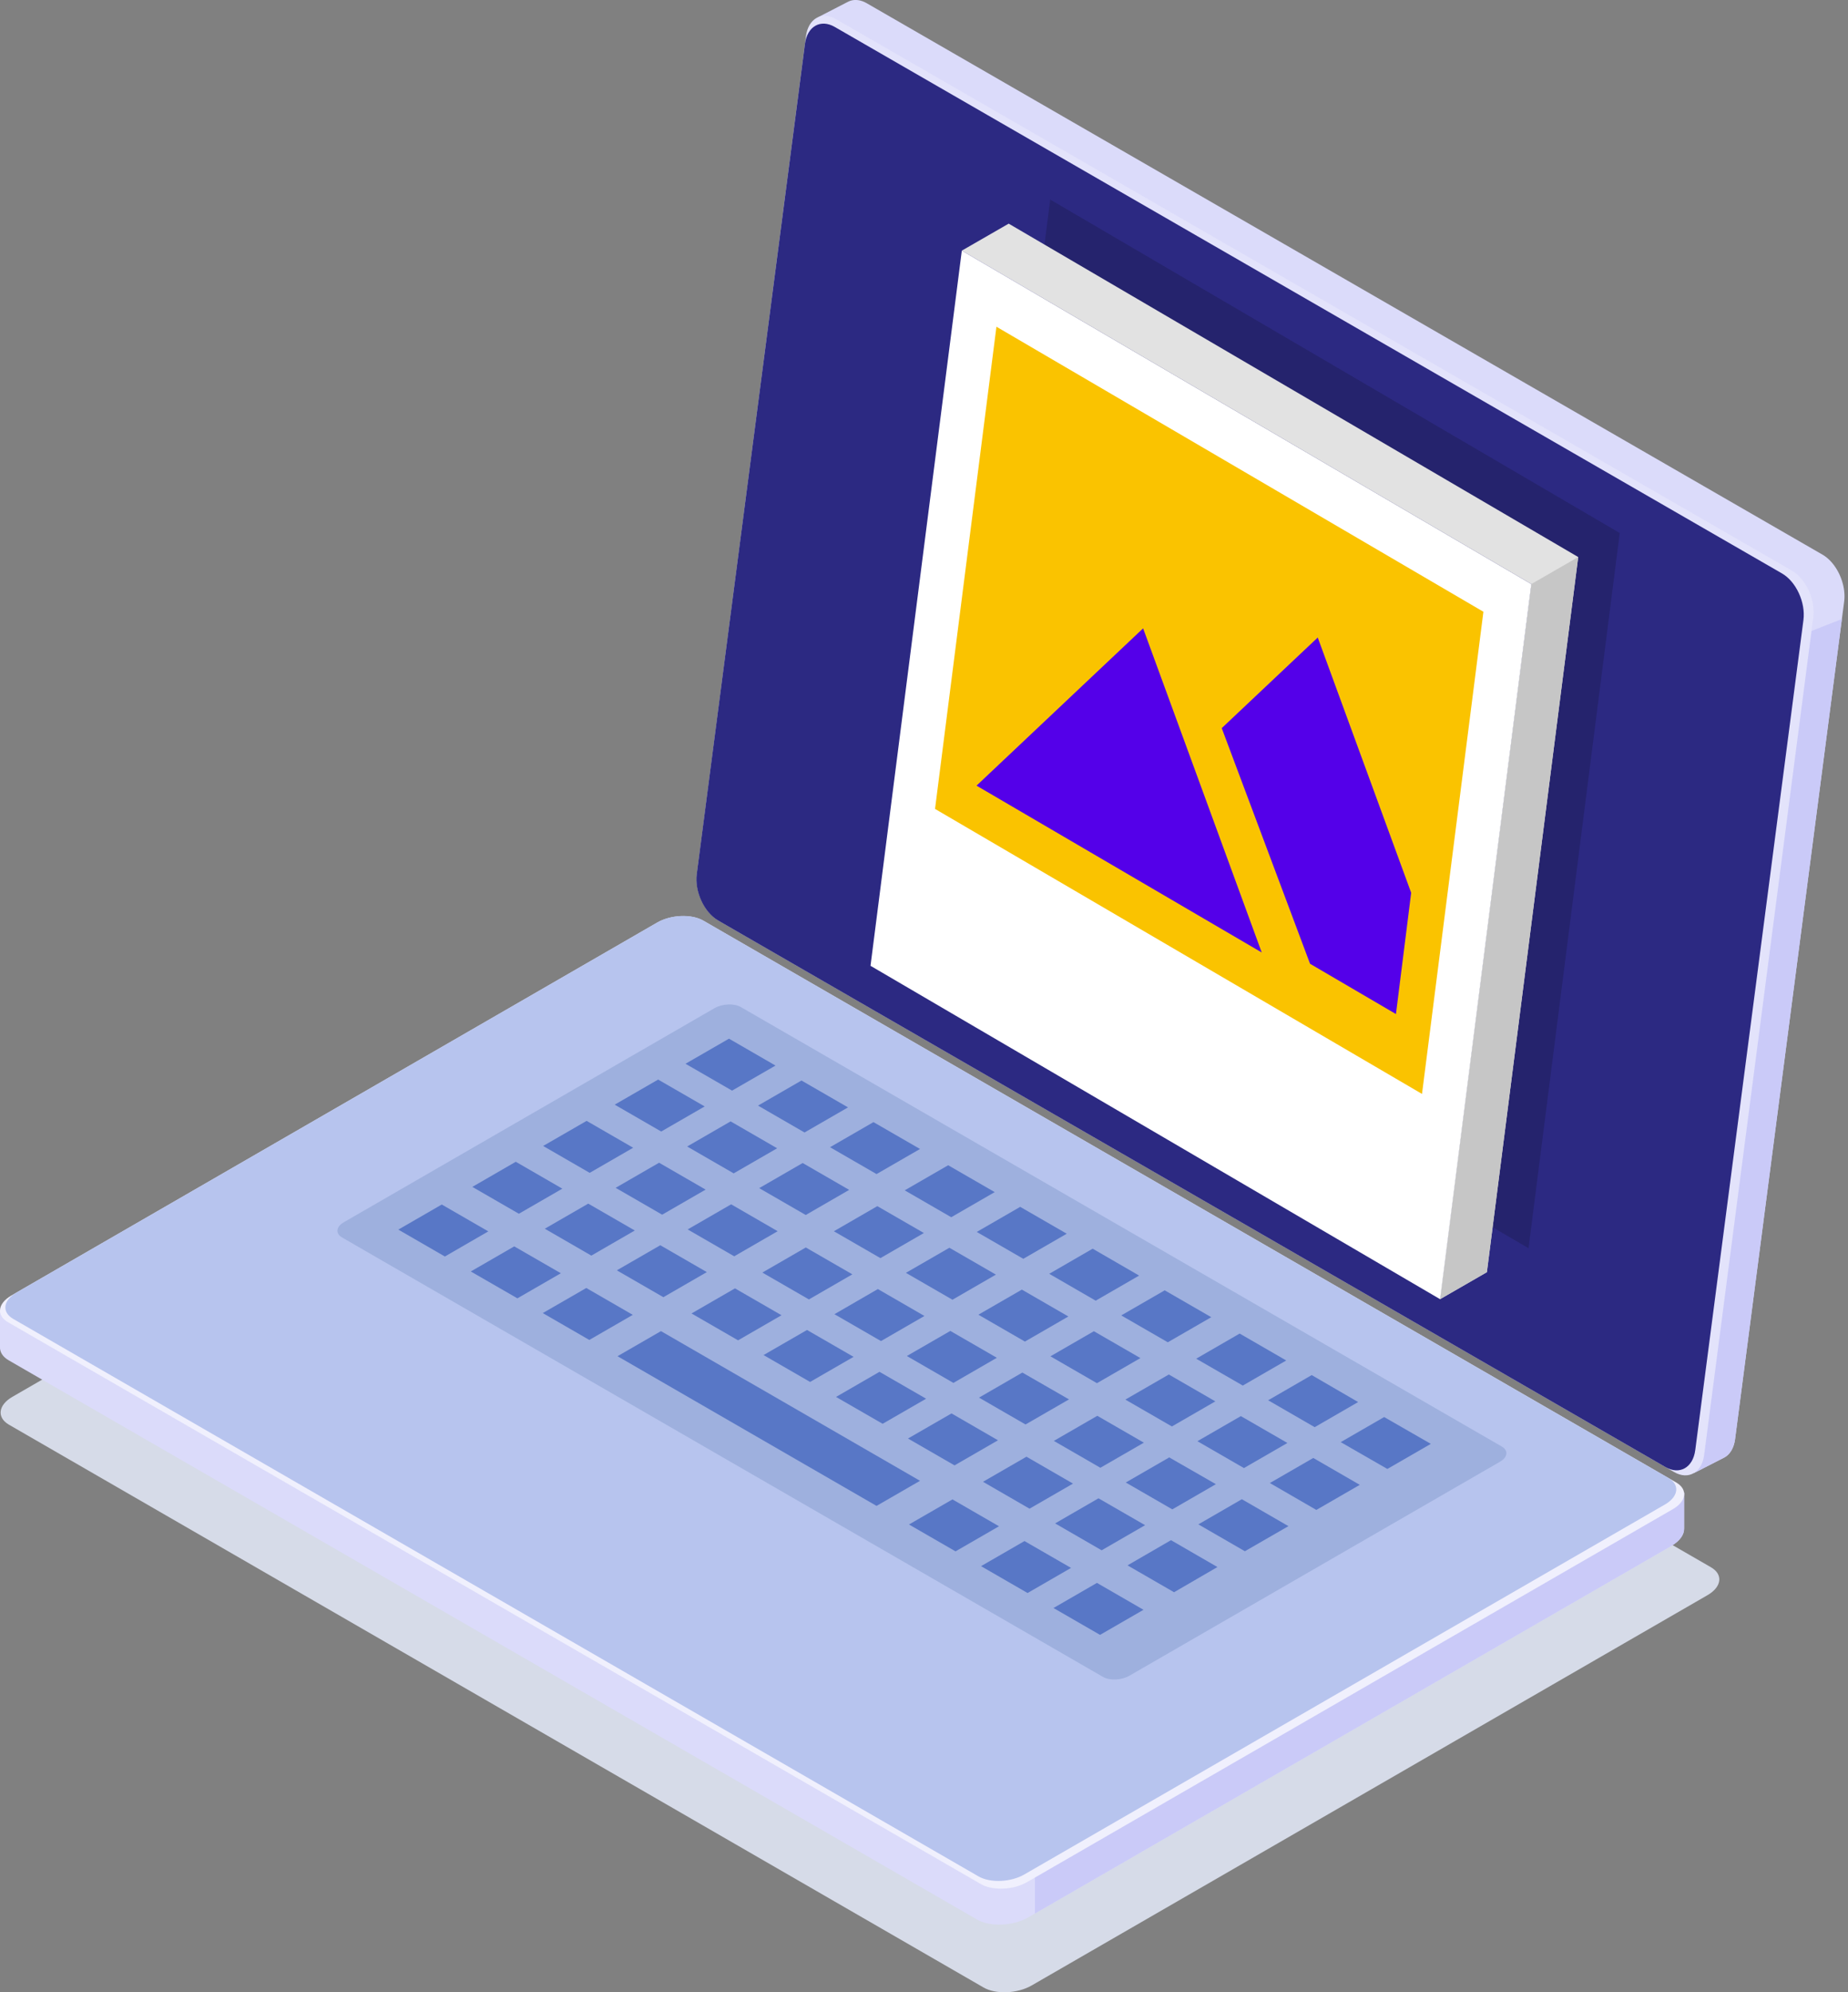 <svg xmlns="http://www.w3.org/2000/svg" xmlns:xlink="http://www.w3.org/1999/xlink" viewBox="0 0 728.62 785.27"><rect x="0" y="0" width="728.62" height="785.27" fill="#808080" stroke="none"/><defs><style>.cls-1{fill:none;}.cls-2{fill:#d6dbe8;}.cls-3{fill:#dbdbfa;}.cls-4{clip-path:url(#clip-path);}.cls-5{fill:#cacaf8;}.cls-6{fill:#e3e3fb;}.cls-7{fill:#2c2982;}.cls-8{fill:#25236d;}.cls-9{fill:#e2e2e2;}.cls-10{fill:#c6c6c6;}.cls-11{fill:#fff;}.cls-12{fill:#fac300;}.cls-13{fill:#5400e9;}.cls-14{clip-path:url(#clip-path-2);}.cls-15{fill:#f0f0fd;}.cls-16{fill:#b7c4ee;}.cls-17{fill:#9eb0de;}.cls-18{fill:#5877c6;}</style><clipPath id="clip-path"><path class="cls-1" d="M334.05.87c2.15-1.25,4.9-1.2,7.73.43L718.55,218.61c5.62,3.25,9.46,11.55,8.55,18.52l-43,330.09c-.45,3.48-2,6-4.12,7.2h0a6.36,6.36,0,0,1-.58.3l-11.59,5.94.31-9.06L295.46,356.68c-5.63-3.25-9.47-11.55-8.56-18.53l42.41-325.3-6.89-6,11.63-6Z"/></clipPath><clipPath id="clip-path-2"><path class="cls-1" d="M0,530.81c-.13,2,1,4,3.5,5.41L385.17,756.57c5.19,3,14.28,2.63,20.27-.84L659,609.32c3.4-2,5.08-4.49,5-6.87h0V588.29l-9.61,5.55v.25L278.83,377.27c-5.2-3-14.28-2.62-20.28.84L9.31,522,0,516.64V530.8Z"/></clipPath></defs><title>Asset 16</title><g id="Layer_2" data-name="Layer 2"><g id="Layer_1-2" data-name="Layer 1"><path class="cls-2" d="M406.77,782.58c-5.63,3.25-14.16,3.61-19,.79L3.54,561.56c-4.88-2.82-4.27-7.75,1.36-11L271.35,396.73c5.64-3.25,14.17-3.61,19-.79L674.59,617.75c4.88,2.82,4.26,7.74-1.37,11Z"/><path class="cls-3" d="M334.05.87c2.15-1.25,4.9-1.2,7.73.43L718.55,218.61c5.62,3.25,9.46,11.55,8.55,18.52l-43,330.09c-.45,3.48-2,6-4.12,7.2h0a6.36,6.36,0,0,1-.58.3l-11.59,5.94.31-9.06L295.46,356.68c-5.63-3.25-9.47-11.55-8.56-18.53l42.41-325.3-6.89-6,11.63-6Z"/><g class="cls-4"><path class="cls-5" d="M728.62,243.05,710,250.36,667.78,580.51l18.6-7.31Z"/></g><path class="cls-6" d="M714.93,243.37c.91-7-2.92-15.28-8.55-18.52L329.61,7.54c-5.63-3.25-10.94-.22-11.85,6.76l-43,330.09c-.91,7,2.92,15.28,8.55,18.52L660.06,580.22c5.63,3.25,10.94.22,11.85-6.76Z"/><path class="cls-7" d="M711.05,244.37c.9-6.92-2.9-15.14-8.48-18.36L329.11,10.61c-5.58-3.22-10.84-.22-11.74,6.7L274.72,344.5c-.9,6.92,2.9,15.14,8.48,18.36l373.46,215.4c5.58,3.22,10.84.21,11.74-6.7Z"/><path class="cls-8" d="M638.62,210.09,414.08,78.67l-36,281.89L602.66,492Z"/><path class="cls-9" d="M622.25,219.56,397.7,88.15,379.22,98.79,603.76,230.21l-36,281.88,18.48-10.65Z"/><path class="cls-10" d="M622.25,219.56l-18.49,10.65-36,281.88,18.48-10.65Z"/><path class="cls-11" d="M603.76,230.21,379.22,98.79l-36,281.89L567.8,512.09Z"/><path class="cls-12" d="M584.87,241.13l-192-112.35L368.66,318.84l192,112.34Z"/><path class="cls-13" d="M497.47,375.43,450.7,247.67l-65.68,62Z"/><path class="cls-13" d="M550.39,399.68l6-47.78L519.55,251.28,481.7,287l34.82,92.88,33.87,19.82Z"/><path class="cls-3" d="M0,530.81c-.13,2,1,4,3.5,5.41L385.17,756.57c5.19,3,14.28,2.63,20.27-.84L659,609.32c3.4-2,5.08-4.49,5-6.87h0V588.29l-9.61,5.55v.25L278.83,377.27c-5.2-3-14.28-2.62-20.28.84L9.31,522,0,516.64V530.8Z"/><g class="cls-14"><path class="cls-5" d="M664.51,581.52,408.05,729.59v24.64L664.51,606.16V581.52Z"/></g><path class="cls-15" d="M404.92,741.86c-5.38,3.11-13.53,3.45-18.19.76L3.15,521.16c-4.67-2.69-4.08-7.4,1.3-10.51l254.65-147c5.39-3.11,13.54-3.45,18.2-.76L660.88,584.33c4.66,2.69,4.08,7.4-1.31,10.51Z"/><path class="cls-16" d="M403.85,738.84c-5.34,3.08-13.43,3.42-18.05.75L5.24,519.87c-4.63-2.67-4.05-7.34,1.29-10.42L259.18,363.58c5.34-3.08,13.43-3.42,18.06-.75L657.8,582.55c4.62,2.67,4,7.34-1.3,10.43L403.85,738.84Z"/><path class="cls-17" d="M445.28,660.51c-3.09,1.78-7.77,2-10.44.43l-300-173.2c-2.67-1.55-2.33-4.25.75-6l146.1-84.35c3.08-1.78,7.76-2,10.44-.43l300,173.21c2.67,1.54,2.34,4.24-.75,6Z"/><path class="cls-18" d="M488.76,525.64l-17.13,9.9L490,546.13l17.13-9.89-18.35-10.6Z"/><path class="cls-18" d="M432.64,558.05l-17.14,9.89,18.35,10.59L451,568.64Z"/><path class="cls-18" d="M460.84,541.77l-17.14,9.89,18.35,10.59,17.13-9.89Z"/><path class="cls-18" d="M404.71,574.17l-17.14,9.89,18.35,10.6,17.14-9.89Z"/><path class="cls-18" d="M375.53,591l-17.14,9.89,18.35,10.59,17.14-9.89Z"/><path class="cls-18" d="M373.84,459.29l-17.13,9.89,18.34,10.6,17.14-9.9-18.35-10.59Z"/><path class="cls-18" d="M317.71,491.7l-17.13,9.89,18.35,10.59,17.13-9.89Z"/><path class="cls-18" d="M345.91,475.41l-17.13,9.9,18.35,10.59L364.26,486Z"/><path class="cls-18" d="M289.78,507.82l-17.13,9.89L291,528.3l17.13-9.89Z"/><path class="cls-18" d="M260.6,524.67l-17.13,9.89,102.13,59,17.14-9.89-102.14-59Z"/><path class="cls-18" d="M316,425.89l-17.13,9.89,18.34,10.6,17.14-9.9Z"/><path class="cls-18" d="M259.86,458.3l-17.13,9.89,18.34,10.59,17.14-9.89Z"/><path class="cls-18" d="M288.06,442l-17.13,9.9,18.34,10.59,17.14-9.89Z"/><path class="cls-18" d="M231.93,474.42l-17.13,9.89,18.35,10.6,17.13-9.9Z"/><path class="cls-18" d="M202.75,491.27l-17.13,9.89L204,511.75l17.13-9.89Z"/><path class="cls-18" d="M545.74,558.54l-17.13,9.89L547,579l17.14-9.89Z"/><path class="cls-18" d="M489.61,590.94l-17.13,9.9,18.35,10.59L508,601.54l-18.35-10.6Z"/><path class="cls-18" d="M517.81,574.66l-17.13,9.89L519,595.15l17.13-9.89-18.35-10.6Z"/><path class="cls-18" d="M461.69,607.07,444.55,617l18.35,10.59L480,617.66Z"/><path class="cls-18" d="M432.5,623.91l-17.13,9.9,18.35,10.59,17.13-9.89Z"/><path class="cls-18" d="M430.81,492.18l-17.13,9.9L432,512.67l17.13-9.89Z"/><path class="cls-18" d="M374.69,524.59l-17.14,9.89,18.35,10.6,17.13-9.9-18.34-10.59Z"/><path class="cls-18" d="M402.89,508.31l-17.14,9.89,18.35,10.59,17.13-9.89-18.34-10.59Z"/><path class="cls-18" d="M346.76,540.71l-17.13,9.9L348,561.2l17.14-9.89Z"/><path class="cls-18" d="M287.42,409.4l-17.14,9.89,18.35,10.59L305.76,420Z"/><path class="cls-18" d="M231.29,441.8l-17.14,9.89,18.35,10.6,17.14-9.9Z"/><path class="cls-18" d="M259.49,425.52l-17.13,9.89L260.7,446l17.14-9.89Z"/><path class="cls-18" d="M203.36,457.92l-17.13,9.9,18.35,10.59,17.13-9.89Z"/><path class="cls-18" d="M174.18,474.77l-17.13,9.89,18.35,10.6,17.13-9.9Z"/><path class="cls-18" d="M517.17,542,500,551.93l18.35,10.6,17.13-9.9Z"/><path class="cls-18" d="M461,574.45l-17.13,9.89,18.34,10.59L479.39,585Z"/><path class="cls-18" d="M489.24,558.17l-17.13,9.89,18.34,10.59,17.14-9.89Z"/><path class="cls-18" d="M433.11,590.57,416,600.46l18.35,10.6,17.13-9.9Z"/><path class="cls-18" d="M403.93,607.42l-17.13,9.89,18.35,10.59L422.28,618Z"/><path class="cls-18" d="M402.24,475.69l-17.13,9.89,18.35,10.59,17.13-9.89Z"/><path class="cls-18" d="M346.12,508.09,329,518l18.35,10.59,17.13-9.89-18.34-10.6Z"/><path class="cls-18" d="M374.32,491.81l-17.14,9.89,18.35,10.6,17.13-9.9Z"/><path class="cls-18" d="M318.19,524.22l-17.14,9.89L319.4,544.7l17.14-9.89Z"/><path class="cls-18" d="M344.39,442.29l-17.13,9.89,18.34,10.59,17.14-9.89Z"/><path class="cls-18" d="M288.27,474.69l-17.14,9.9,18.35,10.59,17.13-9.89-18.34-10.6Z"/><path class="cls-18" d="M316.47,458.41l-17.14,9.9,18.35,10.59L334.81,469Z"/><path class="cls-18" d="M260.34,490.82l-17.14,9.89,18.35,10.59,17.13-9.89-18.34-10.59Z"/><path class="cls-18" d="M231.16,507.67,214,517.56l18.35,10.59,17.14-9.89Z"/><path class="cls-18" d="M459.22,508.59l-17.14,9.89,18.35,10.59,17.14-9.89Z"/><path class="cls-18" d="M403.09,541,386,550.88l18.34,10.59,17.14-9.89Z"/><path class="cls-18" d="M431.29,524.71l-17.13,9.89,18.34,10.59,17.14-9.89Z"/><path class="cls-18" d="M375.16,557.11,358,567l18.35,10.59,17.13-9.89Z"/></g></g></svg>